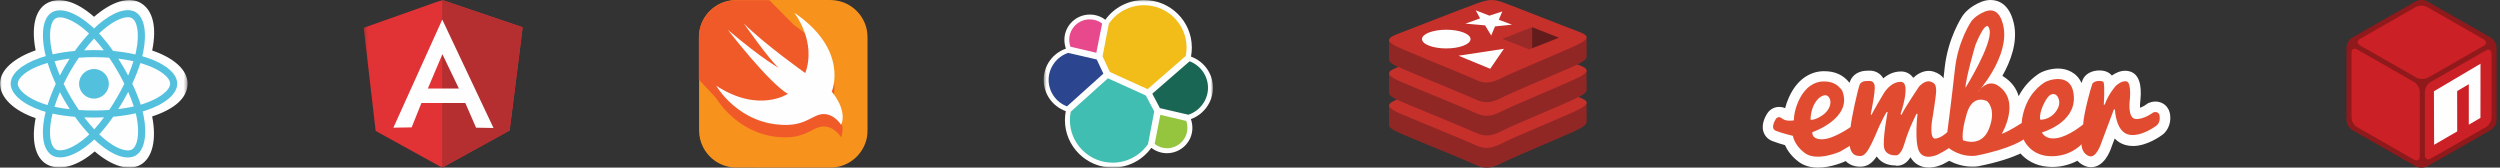<?xml version="1.0" encoding="UTF-8"?>
<svg width="701px" height="47px" viewBox="0 0 701 47" version="1.1" xmlns="http://www.w3.org/2000/svg" xmlns:xlink="http://www.w3.org/1999/xlink">
    <rect x="0" y="0" width="701" height="47" fill="#333333" stroke="none"/>
    <!-- Generator: Sketch 43.2 (39069) - http://www.bohemiancoding.com/sketch -->
    <title>Page 1</title>
    <desc>Created with Sketch.</desc>
    <defs>
        <polygon id="path-1" points="48.135 0 0.656 0 0.656 47 48.135 47 48.135 0"></polygon>
        <polygon id="path-3" points="44.901 0 0.316 0 0.316 47 44.901 47 44.901 0"></polygon>
        <polygon id="path-5" points="52.593 47 0 47 0 23.5 0 7.60206246e-05 52.593 7.60206246e-05 52.593 47"></polygon>
    </defs>
    <g id="Design-1" stroke="none" stroke-width="1" fill="none" fill-rule="evenodd">
        <g id="Page-1">
            <polygon id="Fill-1" fill="#CB2026" points="659.245 11.836 659.245 35.07 679.334 46.697 699.423 35.07 699.423 11.836 679.334 0.209"></polygon>
            <polygon id="Fill-2" fill="#FEFEFE" points="679.897 23.444 679.897 45.969 699.33 34.305 698.579 12.751"></polygon>
            <path d="M679.221,23.724 L679.315,46.174 L698.803,34.94 L698.859,12.098 L679.221,23.724 Z M682.469,25.59 L695.536,17.864 L695.518,33.055 L692.251,34.959 L692.251,23.613 L688.984,25.534 L689.004,36.843 L682.525,40.595 L682.469,25.59 Z" id="Fill-3" fill="#CB2026"></path>
            <g id="Group-69">
                <path d="M681.549,44.476 C680.649,44.98 679.935,44.569 679.935,43.543 L679.935,25.758 C679.935,24.731 680.667,23.481 681.549,22.977 L697.02,14.15 C697.922,13.646 698.635,14.058 698.635,15.083 L698.635,32.868 C698.635,33.895 697.903,35.145 697.02,35.649 L681.549,44.476 Z M659.338,14.804 C659.338,13.777 660.07,13.367 660.953,13.871 L676.893,22.977 C677.794,23.481 678.508,24.75 678.508,25.758 L678.508,43.823 C678.508,44.85 677.776,45.26 676.893,44.756 L660.953,35.649 C660.052,35.145 659.338,33.876 659.338,32.868 L659.338,14.804 Z M696.4,11.016 C697.301,11.52 697.301,12.359 696.4,12.863 L680.818,21.764 C679.916,22.268 678.47,22.268 677.569,21.764 L661.761,12.732 C660.859,12.228 660.859,11.388 661.761,10.885 L677.343,1.983 C678.245,1.479 679.691,1.479 680.592,1.983 L696.4,11.016 Z M680.611,0.378 C679.71,-0.126 678.264,-0.126 677.362,0.378 L659.564,10.549 C658.662,11.052 657.949,12.322 657.949,13.329 L657.949,33.671 C657.949,34.698 658.681,35.948 659.564,36.452 L677.362,46.622 C678.264,47.126 679.71,47.126 680.611,46.622 L698.409,36.452 C699.311,35.948 700.024,34.679 700.024,33.671 L700.024,13.329 C700.024,12.303 699.292,11.052 698.409,10.549 L680.611,0.378 Z" id="Fill-4" fill="#90191B"></path>
                <path d="M442.715,36.2 C439.76,37.731 424.45,43.988 421.191,45.677 C417.932,47.366 416.121,47.35 413.546,46.127 C410.971,44.903 394.679,38.362 391.745,36.967 C390.278,36.271 389.506,35.682 389.506,35.126 L389.506,29.563 C389.506,29.563 410.717,24.973 414.141,23.752 C417.565,22.531 418.753,22.487 421.667,23.548 C424.581,24.609 442.004,27.734 444.884,28.782 C444.884,28.782 444.883,33.752 444.883,34.267 C444.884,34.817 444.22,35.421 442.715,36.2" id="Fill-6" fill="#912725"></path>
                <path d="M442.714,30.669 C439.759,32.2 424.45,38.457 421.191,40.146 C417.932,41.835 416.121,41.819 413.546,40.594 C410.972,39.372 394.68,32.83 391.746,31.437 C388.81,30.042 388.749,29.083 391.632,27.961 C394.515,26.838 410.716,20.52 414.141,19.299 C417.565,18.078 418.754,18.033 421.666,19.094 C424.581,20.155 439.799,26.176 442.679,27.224 C445.558,28.275 445.669,29.138 442.714,30.669" id="Fill-8" fill="#C6302B"></path>
                <path d="M442.715,27.198 C439.76,28.729 424.45,34.986 421.191,36.675 C417.932,38.364 416.121,38.347 413.546,37.124 C410.971,35.901 394.679,29.36 391.745,27.965 C390.278,27.268 389.506,26.681 389.506,26.125 L389.506,20.56 C389.506,20.56 410.717,15.971 414.141,14.75 C417.565,13.529 418.753,13.484 421.667,14.545 C424.581,15.606 442.004,18.731 444.884,19.78 C444.884,19.78 444.883,24.749 444.883,25.265 C444.884,25.815 444.22,26.419 442.715,27.198" id="Fill-10" fill="#912725"></path>
                <path d="M442.714,21.667 C439.759,23.198 424.45,29.455 421.191,31.143 C417.932,32.833 416.121,32.816 413.546,31.592 C410.972,30.37 394.68,23.828 391.746,22.434 C388.81,21.04 388.749,20.081 391.632,18.957 C394.515,17.836 410.716,11.517 414.141,10.296 C417.565,9.075 418.754,9.031 421.666,10.092 C424.581,11.153 439.799,17.174 442.679,18.222 C445.558,19.271 445.669,20.136 442.714,21.667 L442.714,21.667" id="Fill-12" fill="#C6302B"></path>
                <path d="M442.715,17.861 C439.76,19.392 424.45,25.649 421.191,27.339 C417.932,29.027 416.121,29.011 413.546,27.788 C410.971,26.565 394.679,20.023 391.745,18.629 C390.278,17.932 389.506,17.344 389.506,16.789 L389.506,11.225 C389.506,11.225 410.717,6.635 414.141,5.415 C417.565,4.193 418.753,4.149 421.667,5.21 C424.581,6.271 442.004,9.395 444.884,10.444 C444.884,10.444 444.883,15.413 444.883,15.93 C444.884,16.478 444.22,17.082 442.715,17.861" id="Fill-14" fill="#912725"></path>
                <path d="M442.714,12.33 C439.759,13.861 424.45,20.118 421.191,21.807 C417.932,23.496 416.121,23.48 413.546,22.257 C410.972,21.034 394.68,14.491 391.746,13.098 C388.81,11.704 388.749,10.744 391.632,9.622 C394.515,8.5 410.716,2.182 414.141,0.96 C417.565,-0.261 418.754,-0.304 421.666,0.757 C424.581,1.818 439.799,7.838 442.679,8.886 C445.558,9.935 445.669,10.799 442.714,12.33" id="Fill-16" fill="#C6302B"></path>
                <polygon id="Fill-18" fill="#FEFEFE" points="423.963 6.918 419.202 7.409 418.136 9.959 416.414 7.114 410.917 6.623 415.019 5.152 413.788 2.895 417.629 4.388 421.25 3.21 420.271 5.543"></polygon>
                <polygon id="Fill-20" fill="#FEFEFE" points="417.851 19.285 408.965 15.622 421.698 13.679"></polygon>
                <path d="M405.532,8.335 C409.291,8.335 412.338,9.509 412.338,10.957 C412.338,12.405 409.291,13.579 405.532,13.579 C401.774,13.579 398.727,12.405 398.727,10.957 C398.727,9.509 401.774,8.335 405.532,8.335" id="Fill-22" fill="#FEFEFE"></path>
                <polygon id="Fill-24" fill="#621C1C" points="429.59 7.615 437.126 10.575 429.596 13.532"></polygon>
                <polygon id="Fill-26" fill="#9A2A28" points="421.253 10.893 429.59 7.614 429.596 13.532 428.779 13.85"></polygon>
                <g id="Group-30" transform="translate(291.985, 0)">
                    <mask id="mask-2" fill="white">
                        <use xlink:href="#path-1"></use>
                    </mask>
                    <g id="Clip-29"></g>
                    <path d="M48.135,24.617 C48.135,20.649 45.655,17.221 41.973,15.872 C42.128,15.024 42.206,14.216 42.206,13.329 C42.206,5.971 36.198,-0 28.794,-0 C24.493,-0 20.462,2.042 17.943,5.547 C16.702,4.585 15.191,4.084 13.602,4.084 C9.687,4.084 6.47,7.242 6.47,11.172 C6.47,12.02 6.625,12.867 6.897,13.638 C3.175,14.909 0.656,18.453 0.656,22.382 C0.656,26.35 3.136,29.818 6.858,31.167 C6.703,31.975 6.625,32.823 6.625,33.709 C6.625,41.028 12.632,47 19.997,47 C24.338,47 28.33,44.92 30.849,41.453 C32.089,42.416 33.64,42.955 35.229,42.955 C39.143,42.955 42.36,39.796 42.36,35.867 C42.36,35.018 42.206,34.171 41.934,33.4 C45.577,32.091 48.135,28.546 48.135,24.617" id="Fill-28" fill="#FEFEFE" mask="url(#mask-2)"></path>
                </g>
                <path d="M311.206,20.187 L321.788,25.002 L332.485,15.68 C332.64,14.909 332.718,14.138 332.718,13.33 C332.718,6.78 327.368,1.464 320.779,1.464 C316.826,1.464 313.144,3.39 310.936,6.626 L309.152,15.795 L311.206,20.187 Z" id="Fill-31" fill="#F2BC19"></path>
                <path d="M300.238,31.32 C300.083,32.091 300.005,32.9 300.005,33.709 C300.005,40.259 305.393,45.613 311.981,45.613 C315.973,45.613 319.655,43.649 321.904,40.413 L323.647,31.243 L321.283,26.774 L310.664,21.959 L300.238,31.32 Z" id="Fill-33" fill="#3FBEB1"></path>
                <path d="M300.16,13.098 L307.408,14.794 L309.036,6.588 C308.029,5.817 306.826,5.431 305.547,5.431 C302.409,5.431 299.812,7.974 299.812,11.134 C299.812,11.788 299.927,12.481 300.16,13.098" id="Fill-35" fill="#E8488C"></path>
                <path d="M299.54,14.832 C296.285,15.872 294.036,18.993 294.036,22.383 C294.036,25.696 296.091,28.662 299.191,29.818 L309.385,20.649 L307.524,16.681 L299.54,14.832 Z" id="Fill-37" fill="#2B458E"></path>
                <path d="M323.764,40.374 C324.771,41.145 325.973,41.568 327.213,41.568 C330.353,41.568 332.949,39.025 332.949,35.867 C332.949,35.173 332.833,34.518 332.6,33.902 L325.353,32.206 L323.764,40.374 Z" id="Fill-39" fill="#95C53E"></path>
                <path d="M325.237,30.319 L333.221,32.168 C336.477,31.09 338.725,28.008 338.725,24.618 C338.725,21.304 336.67,18.376 333.57,17.182 L323.106,26.273 L325.237,30.319 Z" id="Fill-41" fill="#1A6655"></path>
                <path d="M206.461,0 L232.652,0 C233.927,0 235.164,0.202 236.365,0.624 C238.102,1.248 239.672,2.35 240.854,3.782 C242.054,5.213 242.848,6.976 243.126,8.812 C243.236,9.492 243.255,10.171 243.255,10.85 L243.255,34.46 L243.255,36.242 C243.255,37.049 243.218,37.875 243.051,38.665 C242.683,40.482 241.814,42.19 240.558,43.567 C239.321,44.944 237.695,45.972 235.941,46.523 C234.869,46.853 233.761,47 232.634,47 C232.136,47 206.388,47 205.999,46.981 C204.116,46.89 202.25,46.284 200.679,45.237 C199.147,44.209 197.891,42.777 197.079,41.125 C196.376,39.711 196.025,38.132 196.025,36.553 L196.025,10.447 C195.989,8.885 196.321,7.344 197.004,5.948 C197.798,4.296 199.036,2.846 200.569,1.818 C202.139,0.753 203.986,0.128 205.87,0.036 C206.054,0 206.258,0 206.461,0" id="Fill-43" fill="#F7931D"></path>
                <path d="M235.848,38.497 C235.681,38.24 235.497,37.983 235.293,37.744 C234.832,37.194 234.297,36.716 233.706,36.313 C232.966,35.817 232.098,35.504 231.212,35.468 C230.584,35.431 229.956,35.541 229.365,35.761 C228.774,35.964 228.201,36.257 227.647,36.551 C227.001,36.881 226.354,37.211 225.671,37.488 C224.858,37.818 224.008,38.075 223.14,38.258 C222.05,38.46 220.942,38.533 219.853,38.516 C217.876,38.478 215.899,38.184 214.015,37.634 C212.353,37.139 210.764,36.459 209.269,35.596 C207.957,34.844 206.738,33.98 205.593,33.007 C204.65,32.2 203.783,31.336 202.971,30.419 C202.416,29.776 201.881,29.097 201.382,28.399 C201.178,28.124 200.994,27.83 200.827,27.536 L195.951,22.304 L195.951,10.463 C195.951,4.716 200.624,0.052 206.406,0.052 L215.733,0.052 L222.641,7.029 C238.231,17.568 233.188,29.189 233.188,29.189 C233.188,29.189 237.621,34.146 235.848,38.497" id="Fill-45" fill="#F05A28"></path>
                <path d="M222.678,3.542 C238.268,14.081 233.225,25.701 233.225,25.701 C233.225,25.701 237.658,30.677 235.866,35.029 C235.866,35.029 234.037,31.981 230.972,31.981 C228.017,31.981 226.28,35.029 220.333,35.029 C207.088,35.029 200.828,24.031 200.828,24.031 C212.759,31.834 220.905,26.308 220.905,26.308 C215.53,23.204 204.096,8.37 204.096,8.37 C214.052,16.797 218.356,19.019 218.356,19.019 C215.789,16.908 208.585,6.59 208.585,6.59 C214.348,12.391 225.8,20.488 225.8,20.488 C229.051,11.529 222.678,3.542 222.678,3.542" id="Fill-47" fill="#FEFEFE"></path>
                <path d="M608.526,32.392 C608.248,29.682 606.268,28.473 604.409,28.473 C603.558,28.473 602.88,28.715 602.62,28.818 L602.255,28.973 L601.943,29.198 C601.508,29.527 600.744,29.975 600.067,30.216 C600.032,29.664 600.049,28.957 600.136,28.369 L600.153,28.266 C600.657,23.5 599.65,20.72 597.165,20.013 C596.749,19.892 596.314,19.84 595.88,19.84 C594.369,19.84 593.031,20.565 592.162,21.186 C591.433,20.271 590.216,19.753 588.688,19.753 C586.412,19.753 584.588,20.807 583.929,22.499 C583.859,22.672 583.773,22.93 583.667,23.276 C582.33,20.34 579.603,19.218 577.066,19.218 C574.669,19.218 572.341,20.15 571.473,20.807 C571.438,20.841 571.386,20.859 571.334,20.91 C569.059,22.515 567.287,24.536 566.036,26.971 C565.428,24.864 564.09,22.896 561.693,21.411 L561.659,21.377 C561.589,21.342 561.537,21.307 561.467,21.272 C563.812,17.129 565.896,11.638 564.646,6.406 C563.325,0.828 560.025,0 558.167,0 C557.402,0 556.62,0.139 555.821,0.415 L555.769,0.431 L555.717,0.449 C552.225,1.813 550.697,3.868 550.367,4.351 C550.019,4.869 546.198,10.636 545.277,19.08 C545.173,20.013 545.069,20.98 544.965,21.945 C544.426,21.186 543.54,20.496 542.132,20.064 C541.698,19.926 541.247,19.874 540.795,19.874 C538.867,19.874 537.303,21.048 536.47,21.826 L536.452,21.808 C535.723,20.738 534.558,20.098 533.273,20.047 L532.96,20.047 C530.91,20.047 529.278,20.944 528.079,21.963 C527.315,20.634 525.908,19.805 524.257,19.805 C524.119,19.805 523.997,19.805 523.876,19.822 L523.598,19.822 C521.322,19.822 519.532,20.893 518.803,22.672 C518.751,22.809 518.681,22.982 518.612,23.206 C516.823,20.996 514.547,19.961 511.489,19.961 L511.195,19.961 C509.283,19.995 504.524,20.789 501.605,27.316 C501.154,28.317 500.806,29.336 500.545,30.337 C499.903,30.044 499.312,29.975 498.878,29.975 C497.35,29.975 496.203,30.838 495.646,31.65 C495.195,32.307 493.754,34.637 494.465,36.916 C494.847,38.142 495.734,39.075 496.985,39.558 C498.079,39.99 499.468,40.405 500.511,40.697 C501.154,42.148 502.301,43.823 504.333,45.36 C505.775,46.448 507.615,47 509.787,47 C513.435,47 516.961,45.429 517.344,45.256 L517.483,45.187 L517.518,45.153 C518.212,45.878 519.133,46.396 520.297,46.62 C520.645,46.69 521.096,46.742 521.618,46.742 C523.598,46.742 524.97,45.739 526.237,43.858 C527.28,45.481 529.174,46.396 531.415,46.396 L531.432,46.396 C531.553,46.396 531.675,46.482 531.815,46.482 C532.996,46.482 534.472,46.068 535.705,44.099 C536.73,45.93 538.606,46.982 540.83,46.982 C542.811,46.982 544.53,46.172 544.843,46.015 L544.913,45.981 C545.572,45.636 546.128,45.326 546.563,45.084 C548.039,45.86 550.279,46.724 553.024,46.724 C553.494,46.724 553.963,46.706 554.432,46.655 L554.553,46.637 L554.675,46.62 C560.494,45.481 564.282,44.099 566.54,43.046 C568.12,44.807 570.639,46.499 574.235,46.758 C574.635,46.793 575.052,46.81 575.452,46.81 C578.405,46.81 580.766,45.981 582.504,45.066 C583.06,45.653 583.755,46.188 584.658,46.551 C585.197,46.776 585.753,46.879 586.326,46.879 C589.939,46.879 591.624,42.597 592.092,41.146 L592.961,38.833 C593.726,39.645 594.699,40.3 595.932,40.646 C596.609,40.836 597.339,40.939 598.086,40.939 C602.064,40.939 605.885,38.142 606.494,37.676 C607.588,36.779 608.786,34.93 608.526,32.392" id="Fill-49" fill="#FEFEFE"></path>
                <path d="M605.575,32.682 C605.401,30.869 603.751,31.542 603.751,31.542 C603.751,31.542 601.11,33.58 598.782,33.355 C596.473,33.113 597.202,27.968 597.202,27.968 C597.202,27.968 597.705,23.237 596.333,22.84 C594.961,22.443 593.276,24.066 593.276,24.066 C593.276,24.066 591.174,26.379 590.184,29.314 L589.906,29.401 C589.906,29.401 590.219,24.238 589.854,23.064 C589.576,22.477 587.075,22.529 586.675,23.565 C586.258,24.601 584.26,31.836 584.122,34.874 C584.122,34.874 580.212,38.173 576.79,38.725 C573.368,39.261 572.552,37.136 572.552,37.136 C572.552,37.136 581.846,34.564 581.515,27.191 C581.203,19.818 574.029,22.546 573.212,23.15 C572.43,23.738 568.243,26.242 567.01,33.2 C566.976,33.442 566.889,34.477 566.889,34.477 C566.889,34.477 563.293,36.878 561.295,37.517 C561.295,37.517 566.889,28.158 560.062,23.893 C556.969,22.046 554.502,25.93 554.502,25.93 C554.502,25.93 563.744,15.709 561.694,7.059 C560.722,2.948 558.655,2.5 556.744,3.173 C553.86,4.313 552.766,5.971 552.766,5.971 C552.766,5.971 549.031,11.358 548.163,19.369 C547.294,27.381 546.025,37.05 546.025,37.05 C546.025,37.05 544.253,38.777 542.621,38.863 C540.988,38.949 541.718,34.028 541.718,34.028 C541.718,34.028 542.986,26.518 542.899,25.257 C542.812,23.996 542.725,23.306 541.214,22.858 C539.72,22.408 538.07,24.308 538.07,24.308 C538.07,24.308 533.744,30.817 533.379,31.818 L533.153,32.233 L532.927,31.957 C532.927,31.957 535.986,23.082 533.067,22.961 C530.148,22.822 528.238,26.121 528.238,26.121 C528.238,26.121 524.92,31.645 524.78,32.267 L524.554,31.991 C524.554,31.991 525.927,25.568 525.649,23.98 C525.371,22.391 523.877,22.719 523.877,22.719 C523.877,22.719 521.967,22.495 521.462,23.72 C520.958,24.947 519.134,33.045 518.909,35.617 C518.909,35.617 514.132,39.019 510.987,39.053 C507.844,39.106 508.174,37.068 508.174,37.068 C508.174,37.068 519.691,33.148 516.547,25.412 C515.139,23.426 513.489,22.805 511.179,22.84 C508.851,22.892 506.124,24.29 504.248,28.452 C503.361,30.438 502.997,32.319 502.997,33.752 C502.997,33.752 500.842,34.167 499.749,33.252 C498.654,32.354 498.029,33.252 498.029,33.252 C498.029,33.252 496.117,35.962 497.977,36.687 C499.835,37.412 502.718,38.087 502.718,38.087 C502.979,39.261 503.761,41.177 506.036,42.887 C509.441,45.459 516.008,42.49 516.008,42.49 L518.701,40.901 C518.701,40.901 518.787,43.3 520.75,43.663 C522.713,44.026 523.529,43.629 526.934,35.41 C528.932,31.197 529.071,31.421 529.071,31.421 L529.297,31.369 C529.297,31.369 527.751,39.416 528.342,41.592 C528.932,43.767 531.521,43.542 531.521,43.542 C531.521,43.542 532.927,44.043 534.074,40.055 C535.221,36.066 537.392,31.905 537.392,31.905 L537.67,31.905 C537.67,31.905 536.715,39.916 538.174,42.541 C539.632,45.166 543.402,43.318 543.402,43.318 C543.402,43.318 546.043,41.937 546.46,41.523 C546.46,41.523 549.587,44.147 554.016,43.663 C563.901,41.729 567.41,39.106 567.41,39.106 C567.41,39.106 569.112,43.37 574.358,43.767 C580.368,44.216 583.652,40.452 583.652,40.452 C583.652,40.452 583.6,42.887 585.702,43.75 C587.804,44.613 589.211,40.055 589.211,40.055 L592.72,30.714 L593.033,30.714 C593.033,30.714 593.206,36.687 596.681,37.69 C600.173,38.673 604.672,35.22 604.672,35.22 C604.672,35.22 605.766,34.495 605.575,32.682 M507.67,33.562 C507.808,28.176 511.352,25.827 512.585,27.001 C513.82,28.176 513.368,30.714 511.039,32.302 C508.729,33.891 507.67,33.562 507.67,33.562 M553.877,12.721 C553.877,12.721 557.109,4.347 557.89,8.422 C558.672,12.496 551.116,24.618 551.116,24.618 C551.185,21.891 553.877,12.721 553.877,12.721 M557.751,36.014 C555.615,41.574 550.42,39.312 550.42,39.312 C550.42,39.312 549.831,37.327 551.515,31.749 C553.2,26.19 557.161,28.365 557.161,28.365 C557.161,28.365 559.888,30.454 557.751,36.014 M572.083,33.562 C572.083,33.562 571.579,31.802 573.455,28.4 C575.314,25.015 576.774,26.863 576.774,26.863 C576.774,26.863 578.372,28.589 576.548,31.163 C574.724,33.752 572.083,33.562 572.083,33.562" id="Fill-51" fill="#E14C31"></path>
                <g id="Group-55" transform="translate(101.663, 0)">
                    <mask id="mask-4" fill="white">
                        <use xlink:href="#path-3"></use>
                    </mask>
                    <g id="Clip-54"></g>
                    <polygon id="Fill-53" fill="#E13336" mask="url(#mask-4)" points="0.316 7.79 22.313 -0 44.901 7.651 41.244 36.579 22.313 47 3.677 36.717"></polygon>
                </g>
                <polygon id="Fill-56" fill="#B52F31" points="146.565 7.652 123.975 0 123.975 47 142.907 36.597"></polygon>
                <path d="M124.045,15.199 L128.678,24.825 L124.237,24.825 L124.011,24.825 L119.969,24.825 L124.045,15.199 Z M124.011,5.488 L124.011,5.488 L110.304,35.799 L115.424,35.714 L118.176,28.875 L124.028,28.875 L124.045,28.875 L130.471,28.875 L133.485,35.799 L138.379,35.886 L124.011,5.488 Z" id="Fill-58" fill="#FEFEFE"></path>
                <g id="Group-62">
                    <mask id="mask-6" fill="white">
                        <use xlink:href="#path-5"></use>
                    </mask>
                    <g id="Clip-61"></g>
                    <path d="M0,23.416 C0,27.364 3.879,31.048 9.993,33.126 C8.771,39.236 9.774,44.16 13.122,46.079 C16.563,48.052 21.688,46.687 26.553,42.46 C31.296,46.516 36.089,48.113 39.433,46.188 C42.871,44.21 43.916,38.951 42.662,32.651 C49.03,30.558 52.593,27.415 52.593,23.416 C52.593,19.559 48.707,16.223 42.675,14.159 C44.026,7.598 42.882,2.793 39.395,0.795 C36.035,-1.131 31.186,0.548 26.373,4.71 C21.367,0.292 16.566,-1.057 13.084,0.947 C9.727,2.879 8.768,7.893 9.993,14.116 C4.084,16.164 0,19.575 0,23.416" id="Fill-60" fill="#FEFEFE" mask="url(#mask-6)"></path>
                </g>
                <path d="M41.397,16.235 C40.913,16.07 40.41,15.912 39.894,15.764 C39.979,15.42 40.057,15.079 40.127,14.745 C41.264,9.253 40.52,4.829 37.979,3.372 C35.542,1.977 31.557,3.432 27.533,6.914 C27.146,7.249 26.758,7.604 26.37,7.975 C26.111,7.728 25.854,7.491 25.596,7.264 C21.378,3.542 17.151,1.973 14.612,3.434 C12.178,4.834 11.457,8.994 12.481,14.198 C12.581,14.701 12.695,15.214 12.827,15.736 C12.228,15.904 11.65,16.085 11.098,16.276 C6.154,17.989 2.995,20.676 2.995,23.461 C2.995,26.338 6.385,29.224 11.536,30.973 C11.942,31.112 12.364,31.242 12.798,31.367 C12.658,31.931 12.535,32.484 12.432,33.024 C11.455,38.137 12.218,42.198 14.646,43.59 C17.153,45.027 21.362,43.55 25.46,39.989 C25.784,39.708 26.109,39.41 26.434,39.096 C26.856,39.5 27.278,39.883 27.698,40.242 C31.666,43.637 35.587,45.007 38.013,43.612 C40.518,42.171 41.332,37.808 40.276,32.501 C40.194,32.095 40.101,31.682 39.995,31.26 C40.291,31.173 40.581,31.084 40.863,30.991 C46.218,29.227 49.702,26.377 49.702,23.461 C49.702,20.665 46.442,17.961 41.397,16.235" id="Fill-63" fill="#53C0DE"></path>
                <path d="M36.982,5.091 C38.546,5.988 39.155,9.603 38.172,14.345 C38.109,14.648 38.039,14.956 37.962,15.268 C36.025,14.824 33.921,14.493 31.717,14.287 C30.433,12.47 29.103,10.82 27.769,9.39 C28.127,9.046 28.486,8.719 28.843,8.41 C32.292,5.427 35.514,4.25 36.982,5.091 L36.982,5.091 Z M32.866,27.239 C32.136,28.496 31.386,29.698 30.626,30.832 C29.239,30.931 27.808,30.981 26.348,30.981 C24.895,30.981 23.481,30.937 22.119,30.849 C21.327,29.699 20.563,28.495 19.837,27.25 L19.837,27.25 C19.113,26.008 18.448,24.754 17.844,23.508 C18.447,22.26 19.111,21.006 19.831,19.766 L19.831,19.766 C20.552,18.523 21.311,17.324 22.096,16.182 C23.485,16.079 24.909,16.024 26.348,16.024 L26.348,16.024 C27.795,16.024 29.22,16.079 30.609,16.185 C31.381,17.317 32.136,18.512 32.86,19.755 C33.592,21.013 34.265,22.259 34.873,23.48 C34.267,24.723 33.596,25.982 32.866,27.239 L32.866,27.239 Z M35.949,25.769 C36.573,27.184 37.099,28.553 37.518,29.853 C36.163,30.16 34.701,30.408 33.16,30.591 C33.645,29.827 34.124,29.04 34.594,28.229 C35.071,27.409 35.522,26.588 35.949,25.769 L35.949,25.769 Z M26.426,36.255 C25.48,35.241 24.537,34.119 23.616,32.912 C24.51,32.946 25.421,32.965 26.348,32.965 C27.301,32.965 28.242,32.944 29.167,32.902 C28.258,34.13 27.34,35.254 26.426,36.255 L26.426,36.255 Z M19.577,30.628 C18.047,30.457 16.604,30.228 15.271,29.939 C15.684,28.616 16.192,27.24 16.786,25.841 C17.204,26.643 17.645,27.446 18.11,28.242 L18.11,28.242 C18.584,29.056 19.073,29.851 19.577,30.628 L19.577,30.628 Z M18.103,18.775 C17.64,19.571 17.201,20.373 16.783,21.176 C16.203,19.807 15.705,18.459 15.3,17.159 C16.632,16.863 18.053,16.62 19.534,16.437 C19.044,17.197 18.565,17.978 18.103,18.775 L18.103,18.775 Z M26.37,10.808 C27.291,11.798 28.212,12.905 29.119,14.106 C28.206,14.063 27.281,14.04 26.348,14.04 C25.425,14.04 24.506,14.063 23.598,14.105 C24.506,12.916 25.435,11.81 26.37,10.808 L26.37,10.808 Z M34.586,18.761 C34.124,17.968 33.65,17.194 33.166,16.44 C34.657,16.628 36.084,16.875 37.426,17.18 C37.022,18.463 36.521,19.804 35.93,21.178 C35.507,20.378 35.059,19.572 34.586,18.761 L34.586,18.761 Z M14.439,13.817 C13.562,9.358 14.145,5.995 15.612,5.15 C17.175,4.251 20.63,5.533 24.271,8.747 C24.504,8.952 24.738,9.167 24.972,9.391 C23.615,10.838 22.274,12.488 20.993,14.285 C18.796,14.487 16.693,14.812 14.761,15.247 C14.639,14.762 14.531,14.283 14.439,13.817 L14.439,13.817 Z M12.181,29.098 C9.903,28.323 8.023,27.318 6.733,26.22 C5.574,25.234 4.99,24.256 4.99,23.461 C4.99,21.771 7.526,19.614 11.755,18.149 C12.268,17.971 12.805,17.804 13.362,17.646 C13.947,19.536 14.713,21.512 15.639,23.51 C14.702,25.538 13.924,27.544 13.334,29.456 C12.937,29.342 12.551,29.224 12.181,29.098 L12.181,29.098 Z M18.918,41.749 C17.481,42.254 16.335,42.268 15.643,41.872 C14.17,41.028 13.556,37.767 14.392,33.394 C14.488,32.893 14.602,32.378 14.734,31.852 C16.646,32.273 18.763,32.576 21.027,32.758 C22.319,34.565 23.673,36.227 25.037,37.681 C24.739,37.968 24.442,38.239 24.147,38.497 C22.335,40.071 20.519,41.187 18.918,41.749 L18.918,41.749 Z M38.318,32.887 C38.785,35.234 38.851,37.356 38.543,39.014 C38.264,40.505 37.705,41.498 37.013,41.896 C35.541,42.743 32.393,41.642 28.998,38.739 C28.609,38.405 28.217,38.05 27.824,37.674 C29.14,36.243 30.456,34.58 31.74,32.733 C33.997,32.534 36.13,32.208 38.065,31.764 C38.16,32.146 38.245,32.521 38.318,32.887 L38.318,32.887 Z M40.236,29.108 C39.98,29.192 39.719,29.274 39.452,29.353 C38.861,27.493 38.063,25.514 37.086,23.471 C38.018,21.476 38.785,19.524 39.36,17.676 C39.837,17.813 40.301,17.958 40.747,18.11 C45.07,19.59 47.707,21.776 47.707,23.461 C47.707,25.256 44.859,27.586 40.236,29.108 L40.236,29.108 Z" id="Fill-65" fill="#FEFEFE"></path>
                <path d="M26.348,19.354 C28.652,19.354 30.519,21.211 30.519,23.5 C30.519,25.79 28.652,27.645 26.348,27.645 C24.044,27.645 22.178,25.79 22.178,23.5 C22.178,21.211 24.044,19.354 26.348,19.354" id="Fill-67" fill="#53C0DE"></path>
            </g>
        </g>
    </g>
</svg>